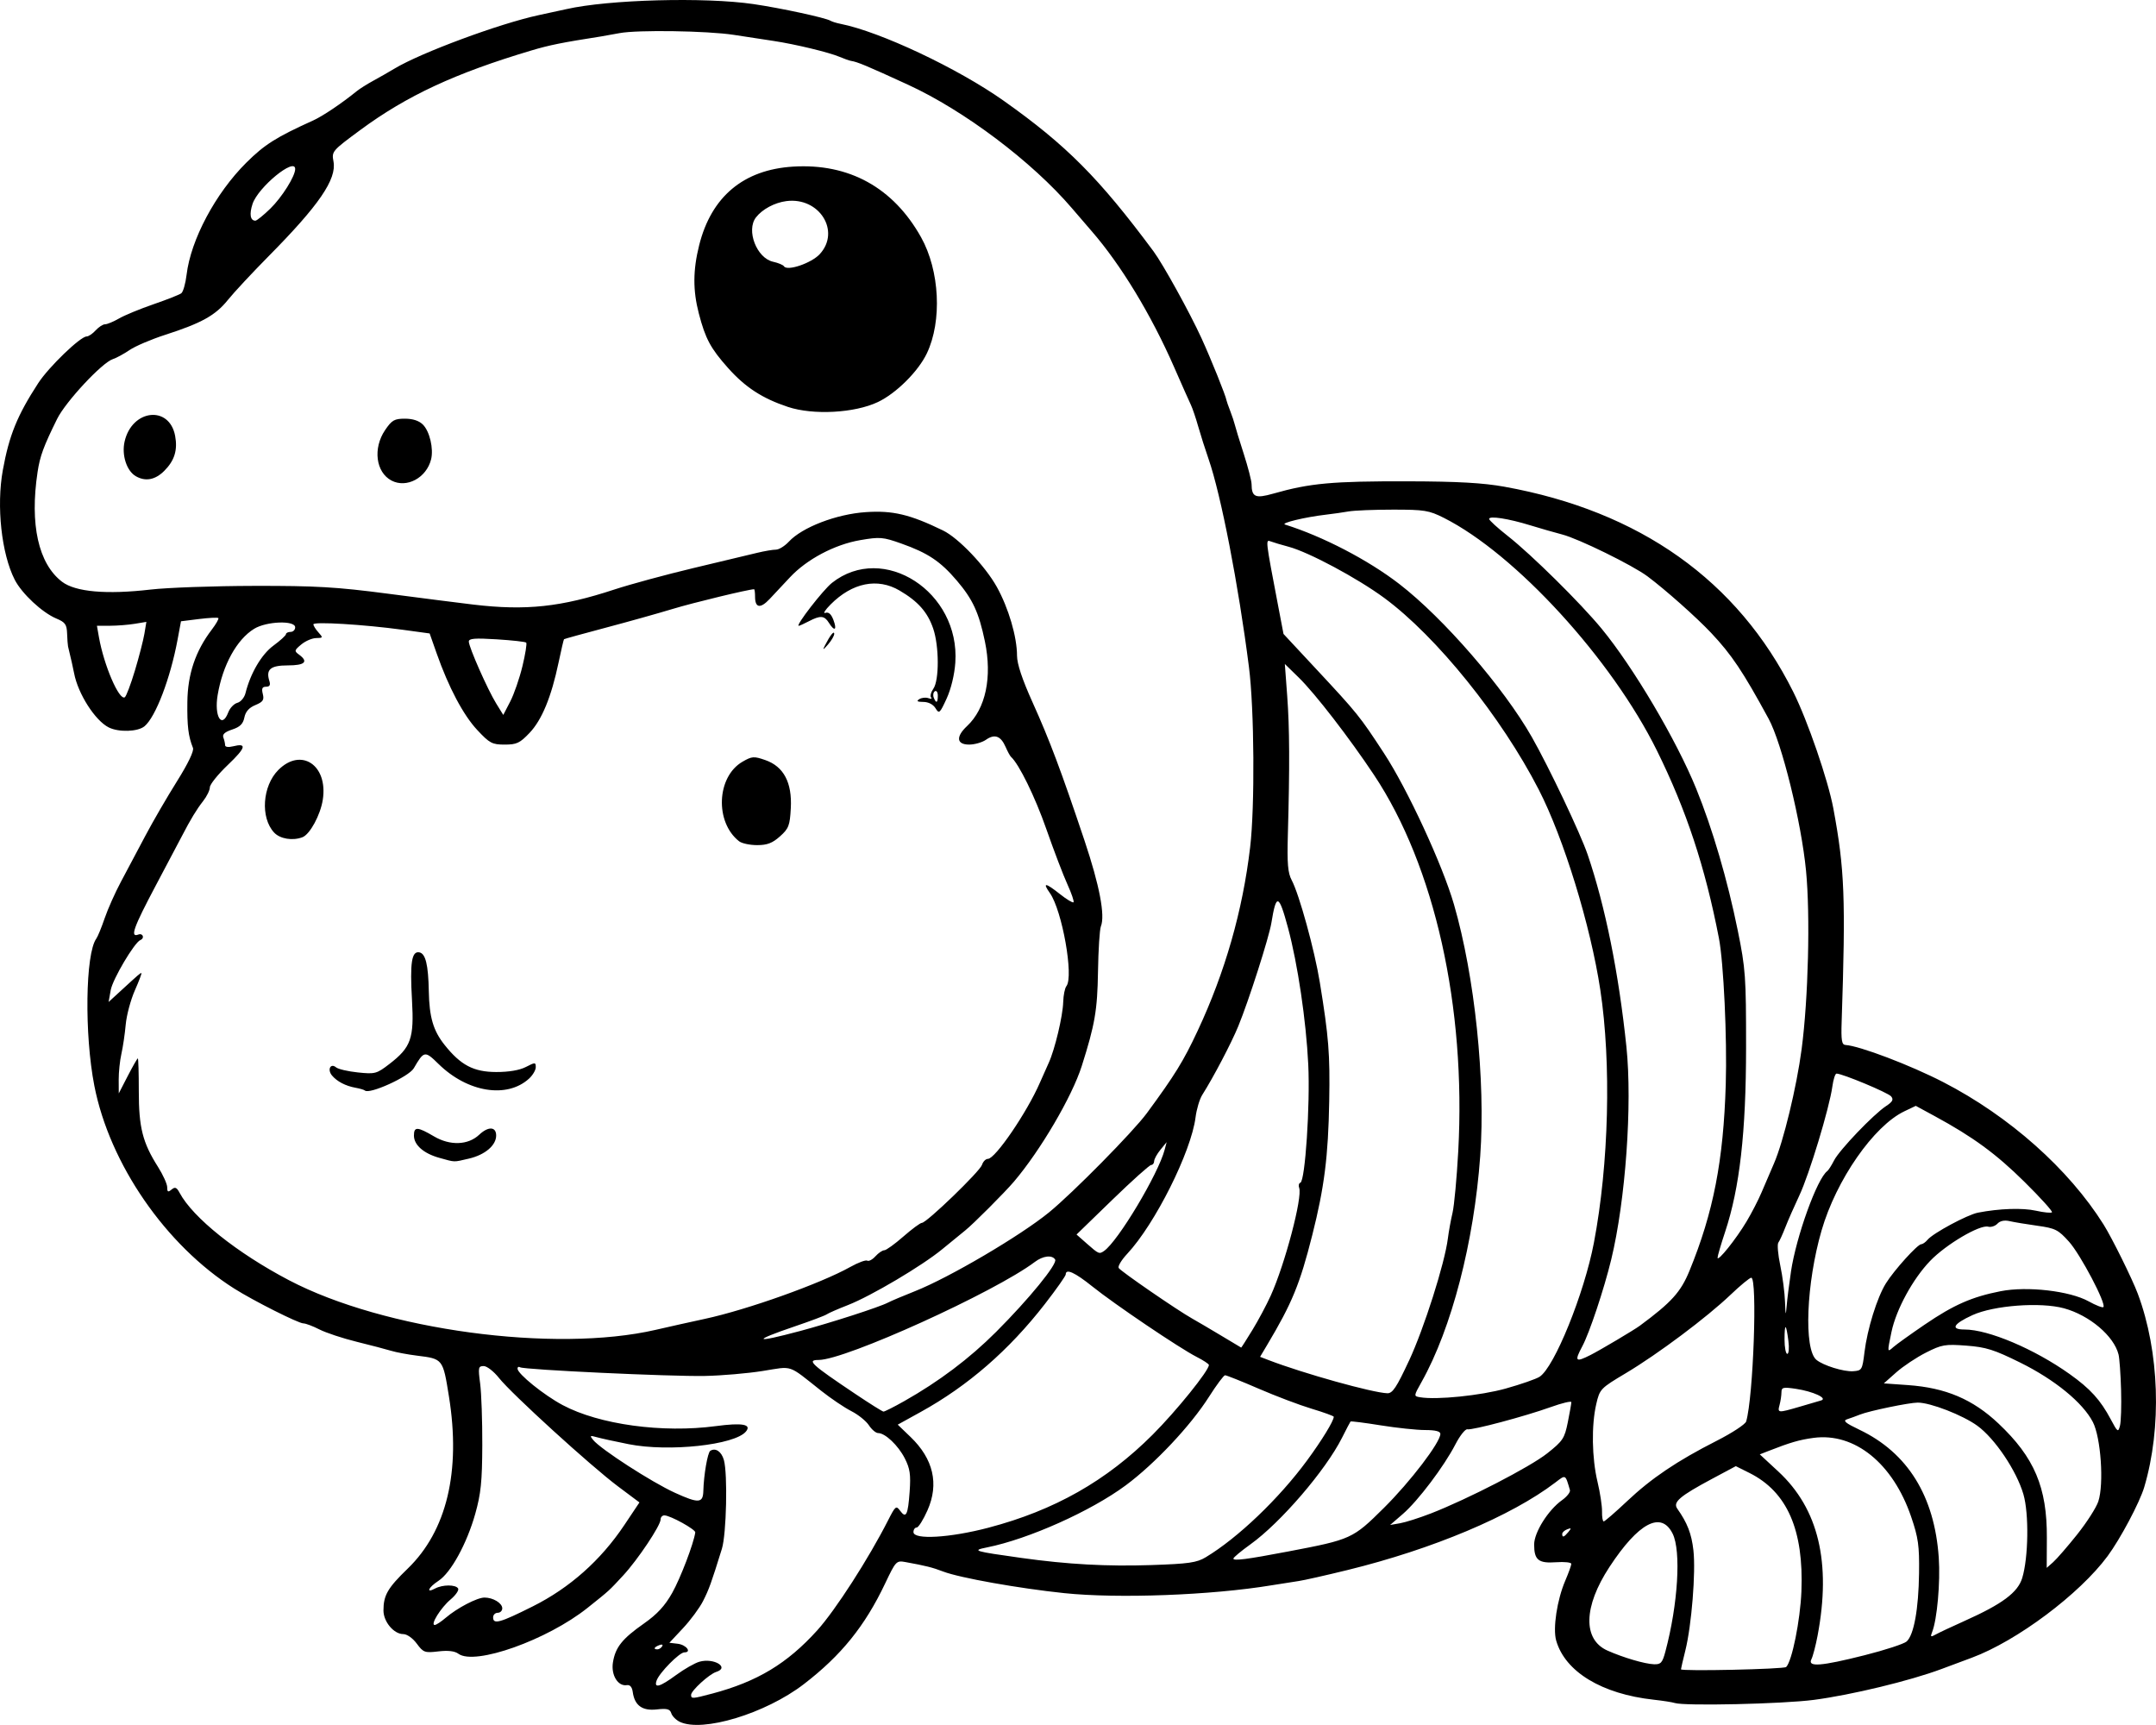 <?xml version="1.0" encoding="UTF-8" standalone="no"?>
<!-- Created with Inkscape (http://www.inkscape.org/) -->

<svg
   width="187.289mm"
   height="149.824mm"
   viewBox="0 0 187.289 149.824"
   version="1.1"
   id="svg1"
   xml:space="preserve"
   xmlns="http://www.w3.org/2000/svg"
   xmlns:svg="http://www.w3.org/2000/svg"><defs
     id="defs1"><clipPath
       clipPathUnits="userSpaceOnUse"
       id="clipPath415"><path
         id="path416"
         style="fill:#ff0000;fill-opacity:1;fill-rule:nonzero;stroke:none;stroke-width:0.265"
         d="m 193.414,-378.487 v 200.332 H 414.19 V -378.487 Z m 125.185,115.62 c 0.029,-0.001 0.058,-0.001 0.086,0 0.222,0.009 0.396,0.099 0.532,0.23 0.096,-0.026 0.189,-0.042 0.278,-0.046 0.944,-0.045 1.456,1.103 0.352,2.26 -0.768,0.805 -1.597,1.548 -2.421,2.295 -1.376,1.232 -2.746,2.472 -4.103,3.726 -0.664,0.607 -0.348,0.315 -0.948,0.875 -0.276,0.258 -0.549,0.422 -0.804,0.514 -0.316,0.278 -0.615,0.575 -0.936,0.848 -0.891,0.739 -1.764,1.501 -2.603,2.299 -0.648,0.638 -1.27,1.301 -1.93,1.928 -0.383,0.356 -0.796,0.675 -1.199,1.007 -0.03,0.443 -0.372,0.942 -1.123,1.287 -0.697,0.32 -1.402,0.626 -2.091,0.963 -0.796,0.395 -1.593,0.788 -2.409,1.139 -2.043,0.881 -2.873,-1.197 -0.835,-2.087 0.008,-0.003 0.016,-0.007 0.024,-0.011 0.164,-0.132 0.362,-0.257 0.608,-0.362 0.158,-0.068 0.314,-0.14 0.47,-0.21 0.472,-0.241 0.936,-0.496 1.405,-0.744 0.634,-0.35 1.261,-0.72 1.85,-1.142 0.618,-0.45 1.19,-0.957 1.753,-1.473 0.66,-0.626 1.28,-1.292 1.931,-1.928 0.87,-0.825 1.771,-1.616 2.694,-2.38 0.99,-0.842 1.963,-1.707 2.894,-2.614 0.015,-0.188 0.058,-0.387 0.171,-0.598 -0.698,-0.318 -0.808,-1.351 0.349,-2.168 0.93,-0.656 0.456,-0.33 1.422,-0.976 1.026,-0.667 2.077,-1.301 3.163,-1.868 0.493,-0.515 1.006,-0.75 1.42,-0.766 z m 6.408,0.61 c 0.546,0.023 0.894,0.542 0.762,1.324 0.153,0.156 0.266,0.389 0.346,0.667 0.061,-0.009 0.123,-0.016 0.184,-0.016 0.795,0 1.58,0.786 1.563,2.36 -0.009,0.792 0.123,1.575 0.263,2.352 0.255,1.178 0.522,2.355 0.792,3.53 0.562,0.299 1.026,1.032 1.065,2.202 0.035,1.063 0.136,2.123 0.21,3.184 0.036,0.154 0.072,0.308 0.109,0.462 0.258,1.152 0.528,2.301 0.771,3.457 0.197,0.917 0.393,1.834 0.581,2.753 0.096,0.537 0.18,1.076 0.262,1.615 0.368,2.429 -1.468,3.251 -2.514,2.015 -0.791,0.066 -1.648,-0.65 -1.781,-2.216 -0.09,-1.063 -0.181,-2.127 -0.27,-3.191 -0.535,0.708 -1.449,0.755 -2.084,0.041 0.022,0.885 0.011,1.772 0.052,2.657 0.143,3.143 -3.033,3.287 -3.175,0.144 -0.037,-0.821 -0.064,-1.641 -0.085,-2.462 -0.066,0.18 -0.05,0.141 -0.146,0.406 -1.078,2.956 -4.064,1.866 -2.986,-1.089 0.79,-2.165 0.392,-1.064 1.193,-3.305 0.666,-1.943 1.362,-3.904 1.737,-5.929 -0.058,-0.708 -0.139,-1.413 -0.261,-2.114 -0.074,-0.429 -0.079,-0.812 -0.032,-1.146 -0.733,-0.047 -1.215,-0.931 -0.519,-2.121 0.476,-0.813 0.939,-1.634 1.398,-2.457 0.367,-0.666 0.748,-1.328 1.096,-2.003 0.414,-0.803 0.994,-1.138 1.472,-1.117 z m 83.173,12.255 h 5.3e-4 5.3e-4 c 0.698,0.004 1.457,0.611 1.771,1.951 0.137,0.583 0.211,1.178 0.269,1.773 0.047,0.521 0.068,1.043 0.082,1.565 0.012,0.62 0.024,1.24 0,1.859 -0.042,0.571 -0.084,1.141 -0.112,1.713 -0.006,0.559 -0.064,1.114 -0.155,1.666 -0.006,0.038 -0.022,0.074 -0.029,0.113 0.102,0.334 0.159,0.733 0.138,1.216 -0.034,0.804 -0.253,1.584 -0.471,2.353 -0.256,0.836 -0.509,1.673 -0.781,2.504 -0.256,0.754 -0.529,1.503 -0.815,2.246 -0.248,0.701 -0.553,1.38 -0.859,2.057 -0.246,0.509 -0.502,1.013 -0.726,1.533 -0.231,0.557 -0.5,1.096 -0.778,1.63 -0.321,0.604 -0.657,1.198 -0.994,1.793 -0.313,0.52 -0.632,1.035 -0.958,1.547 -0.233,0.545 -0.461,1.092 -0.713,1.629 -0.524,1.183 -1.17,2.302 -1.836,3.409 -0.256,0.425 -0.526,0.841 -0.8,1.254 -0.099,0.199 -0.181,0.405 -0.286,0.602 -0.493,0.895 -1.076,1.738 -1.669,2.569 -0.629,0.861 -1.337,1.654 -2.074,2.422 -0.622,0.606 -1.248,1.208 -1.868,1.815 -0.002,0.003 -0.005,0.007 -0.007,0.01 -0.239,0.308 -0.488,0.546 -0.737,0.723 -0.742,0.737 -1.489,1.468 -2.207,2.228 -0.589,0.648 -1.197,1.278 -1.797,1.917 -1.055,1.123 -2.145,1.17 -2.734,0.661 -0.372,0.369 -0.742,0.739 -1.12,1.102 -0.431,0.395 -0.883,0.763 -1.351,1.109 -0.109,0.099 -0.216,0.2 -0.326,0.299 -1.426,1.256 -2.955,2.382 -4.536,3.432 -0.942,0.623 -1.892,1.236 -2.865,1.81 -0.726,0.414 -1.496,0.727 -2.299,0.95 -0.988,0.231 -2.003,0.298 -3.014,0.352 -0.908,0.039 -1.816,0.044 -2.722,0.1 -0.788,0.054 -1.576,0.074 -2.362,0.148 -0.324,0.032 -0.648,0.059 -0.973,0.086 -1.374,0.114 -2.196,-0.431 -2.422,-1.101 -1.25,0.205 -2.498,0.427 -3.754,0.592 -2.835,0.262 -5.685,0.38 -8.529,0.18 -1.846,-0.131 -3.714,-0.229 -5.522,-0.653 -2.038,0.037 -4.076,0.052 -6.114,0.013 -2.052,-0.059 -4.109,-0.1 -6.149,-0.339 -0.569,-0.067 -1.023,-0.227 -1.367,-0.441 -1.147,0.008 -1.89,-1.325 -0.719,-3.033 0.569,-0.83 1.159,-1.645 1.732,-2.473 0.92,-1.364 1.822,-2.74 2.666,-4.153 0.564,-0.939 1.118,-1.905 1.595,-2.885 0.603,-1.237 1.485,-1.807 2.191,-1.81 0.908,-0.004 1.526,0.928 0.893,2.581 -0.505,1.317 -1.23,2.542 -1.953,3.749 -0.873,1.46 -1.806,2.883 -2.756,4.294 -0.069,0.099 -0.139,0.198 -0.208,0.297 0.267,-0.098 0.575,-0.169 0.929,-0.203 2.699,-0.255 5.408,-0.384 8.115,-0.516 3.692,-0.167 7.383,-0.354 11.075,-0.529 0.098,-0.005 0.193,-0.006 0.286,-0.004 1.934,0.035 2.58,1.406 1.859,2.338 0.222,0.144 0.371,0.324 0.486,0.515 0.399,-0.031 0.798,-0.057 1.197,-0.095 2.205,-0.297 4.398,-0.679 6.592,-1.045 1.826,-0.302 3.642,-0.656 5.448,-1.059 1.185,-0.253 2.352,-0.574 3.521,-0.891 0.214,-0.33 0.542,-0.66 1.008,-0.959 2.032,-1.304 4.072,-2.597 6.128,-3.863 1.424,-0.88 2.861,-1.748 4.198,-2.759 0.575,-0.435 1.132,-0.673 1.623,-0.759 0.257,-0.412 0.52,-0.82 0.785,-1.227 0.423,-0.674 0.869,-1.332 1.298,-2.002 0.281,-0.407 0.542,-0.829 0.792,-1.256 0.597,-1.017 1.357,-1.426 1.989,-1.396 0.088,0.004 0.154,0.053 0.235,0.075 1.041,-1.307 2.093,-2.604 3.17,-3.882 1.092,-1.316 2.23,-2.613 3.167,-4.047 0.49,-0.75 1.062,-1.176 1.593,-1.34 0.207,-0.473 0.415,-0.946 0.623,-1.42 0.297,-0.7 0.616,-1.391 0.946,-2.075 0.271,-0.485 0.527,-0.98 0.748,-1.49 0.016,-0.04 0.028,-0.081 0.044,-0.12 0.225,-0.595 0.447,-1.191 0.693,-1.778 0.174,-0.392 0.347,-0.785 0.523,-1.177 0.081,-0.218 0.157,-0.437 0.241,-0.654 0.245,-0.701 0.501,-1.399 0.749,-2.099 0.233,-0.641 0.487,-1.273 0.736,-1.908 0.14,-0.402 0.285,-0.802 0.429,-1.202 0.11,-0.406 0.218,-0.813 0.274,-1.231 0.094,-0.567 0.177,-1.136 0.303,-1.697 0.097,-0.587 0.205,-1.174 0.205,-1.771 0.012,-0.461 10e-4,-0.92 -0.066,-1.378 -0.085,-0.585 -0.035,-1.064 0.093,-1.452 -0.01,-0.195 -0.013,-0.39 -0.03,-0.584 -0.041,-0.438 -0.093,-0.876 -0.189,-1.306 h -5.3e-4 c -0.382,-1.727 0.413,-2.725 1.31,-2.722 z m -92.665,4.052 c 1.48,0.002 2.088,1.784 0.205,3.207 -0.692,0.523 -1.379,1.053 -2.099,1.537 -1.117,0.729 -2.257,1.42 -3.415,2.08 0.032,0.208 0.049,0.529 0.062,0.912 1.312,1.226 1.161,1.353 0.15,1.836 -0.051,0.024 -0.083,0.038 -0.131,0.06 -0.034,0.183 -0.293,0.216 -0.546,0.254 -0.271,0.123 -0.543,0.245 -0.907,0.408 -1.954,0.876 -3.899,1.786 -5.772,2.827 2.609,-0.862 5.203,-1.778 7.743,-2.826 1.719,-0.697 3.428,-1.513 5.259,-1.866 0.29,-0.056 0.555,-0.08 0.796,-0.077 2.331,0.025 2.366,2.549 -0.402,3.231 -1.539,0.38 -2.993,1.063 -4.458,1.657 -2.627,1.084 -5.31,2.029 -8.008,2.921 -1.247,0.383 -2.484,0.798 -3.708,1.246 -1.459,0.535 -2.457,0.075 -2.746,-0.655 -2.401,1.951 -4.631,0.181 -2.507,-1.964 -0.624,0.277 -1.25,0.546 -1.88,0.808 -0.07,0.048 -0.132,0.076 -0.186,0.077 -0.239,0.099 -0.475,0.203 -0.715,0.299 -0.604,-0.153 -1.637,0.139 -1.811,-0.459 -0.643,-2.207 0.65,-2.589 1.838,-3.163 0.403,-0.195 0.807,-0.386 1.21,-0.579 1.959,-0.937 0.904,-0.423 2.947,-1.434 2.65,-1.334 5.303,-2.66 7.941,-4.017 1.098,-0.901 2.211,-1.784 3.35,-2.632 0.952,-0.702 1.914,-1.393 2.918,-2.021 0.583,-0.365 1.123,-0.524 1.583,-0.532 0.283,-0.005 0.534,0.049 0.748,0.145 0.274,-0.206 0.555,-0.403 0.829,-0.61 0.627,-0.474 1.218,-0.672 1.712,-0.671 z m 11.179,22.28 c 0.732,-0.04 1.506,0.614 1.702,2.075 0.1,0.747 0.137,1.498 0.146,2.251 0.584,-0.916 1.157,-1.84 1.786,-2.725 0.626,-0.882 1.322,-1.236 1.894,-1.214 1.093,0.042 1.74,1.453 0.605,3.178 -0.195,0.296 -0.39,0.591 -0.584,0.886 0.147,0.169 0.236,0.402 0.291,0.662 0.63,0.309 0.993,1.196 0.546,2.531 -0.491,1.466 -0.971,2.936 -1.435,4.411 -0.104,0.328 -0.208,0.657 -0.312,0.985 -0.711,2.244 -2.586,2.271 -3.087,0.886 -0.715,0.227 -1.411,-0.113 -1.655,-0.885 -0.745,1.14 -1.492,2.279 -2.236,3.42 -1.719,2.635 -4.38,0.899 -2.662,-1.736 1.174,-1.801 2.341,-3.607 3.529,-5.398 0.126,-0.189 0.36,-0.542 0.543,-0.814 -0.274,-0.399 -0.449,-0.978 -0.434,-1.739 0.028,-1.375 0.086,-2.758 -0.062,-4.128 -0.181,-1.662 0.595,-2.598 1.425,-2.644 z m -58.075,6.879 c 0.502,-7.9e-4 0.964,0.304 1.203,0.867 0.284,-0.323 0.634,-0.506 0.993,-0.506 0.794,0 1.592,0.787 1.601,2.36 0.006,0.975 -0.079,1.947 -0.145,2.919 -0.213,3.139 -3.384,2.924 -3.171,-0.215 0.018,-0.273 0.023,-0.548 0.042,-0.821 -1.178,1.691 -3.333,0.669 -2.572,-1.931 0.072,-0.245 0.148,-0.49 0.213,-0.737 0.348,-1.332 1.131,-1.935 1.836,-1.936 z m 9.724,1.391 c 0.906,0.029 1.679,1.055 1.221,2.764 -0.109,0.408 -0.303,0.783 -0.505,1.151 -1.515,2.757 -4.36,1.164 -2.773,-1.553 0.088,-0.15 0.178,-0.301 0.222,-0.471 0.346,-1.332 1.131,-1.913 1.835,-1.891 z m 49.973,7.283 c 0.985,0.016 1.616,1.072 0.783,2.744 -0.752,1.511 -1.893,2.799 -2.995,4.064 -1.128,1.258 -2.353,2.424 -3.586,3.577 -1.151,1.076 -2.27,1.03 -2.811,0.447 -0.181,0.141 -0.363,0.281 -0.544,0.421 -0.09,0.494 -0.391,1.048 -0.972,1.585 -1.192,1.105 -2.463,2.122 -3.739,3.127 -1.24,0.992 -2.548,1.892 -3.864,2.779 -1.531,1.032 -2.773,0.55 -3.013,-0.379 -0.759,0.393 -1.529,0.762 -2.337,1.038 -2.977,1.019 -3.684,-1.895 -0.77,-3.084 0.465,-0.19 0.919,-0.403 1.367,-0.626 0.084,-0.072 0.133,-0.147 0.23,-0.218 1.628,-1.176 3.259,-2.349 4.957,-3.424 0.735,-0.459 1.478,-0.908 2.221,-1.356 1.472,-1.186 2.952,-2.362 4.405,-3.572 1.604,-1.376 3.248,-2.724 4.679,-4.284 0.665,-0.725 1.358,-1.026 1.932,-1.027 0.336,-5.3e-4 0.63,0.104 0.856,0.286 0.347,-0.229 0.681,-0.396 0.976,-0.454 0.017,-0.029 0.041,-0.053 0.058,-0.082 0.653,-1.099 1.494,-1.575 2.168,-1.564 z m -46.173,3.273 c 0.732,-0.013 1.466,0.671 1.574,2.142 0.05,0.683 0.12,1.361 0.282,2.028 0.742,3.057 -2.388,3.794 -3.094,0.728 -0.175,-0.76 -0.295,-1.527 -0.334,-2.306 -0.085,-1.669 0.743,-2.577 1.573,-2.592 z" /></clipPath><clipPath
       clipPathUnits="userSpaceOnUse"
       id="clipPath466"><path
         id="path467"
         style="fill:#ff0000;fill-opacity:1;fill-rule:nonzero;stroke:none;stroke-width:0.265"
         d="m 189.639,-381.081 v 221.896 h 202.976 v -221.896 z m 32.426,48.156 c 2.224,-0.071 2.295,2.176 0.071,2.246 l -0.949,0.03 c -1.193,0.047 -2.386,0.102 -3.574,0.219 -2.214,0.218 -2.387,-2.023 -0.173,-2.241 1.216,-0.119 2.438,-0.175 3.659,-0.223 0.322,-0.01 0.644,-0.021 0.965,-0.031 z m 118.92,15.325 c 0.215,-0.006 0.457,0.022 0.726,0.093 1.092,0.291 2.208,0.472 3.321,0.665 1.191,-0.039 2.383,-0.044 3.575,-0.056 0.285,-0.003 0.57,-0.005 0.855,-0.008 2.225,-0.02 2.245,2.228 0.02,2.247 l -0.852,0.008 c -0.879,0.009 -1.758,0.015 -2.637,0.033 -0.281,0.085 -0.61,0.127 -1.027,0.054 -0.037,-0.007 -0.074,-0.016 -0.111,-0.022 -0.13,0.005 -0.26,0.007 -0.39,0.013 -0.618,0.026 -1.078,-0.128 -1.374,-0.366 -0.624,-0.119 -1.253,-0.211 -1.868,-0.374 -1.882,-0.499 -1.743,-2.242 -0.239,-2.287 z m 21.866,17.458 c 0.182,0.002 0.363,0.006 0.545,0.012 1.069,0.044 2.117,0.251 3.157,0.487 0.962,0.246 1.908,0.55 2.855,0.848 0.852,0.291 1.706,0.573 2.564,0.844 0.769,0.225 1.546,0.421 2.323,0.616 0.561,0.141 1.112,0.319 1.671,0.463 0.321,0.106 0.649,0.176 0.979,0.244 0.34,0.066 0.671,0.17 1,0.278 0.068,0.027 0.135,0.054 0.203,0.081 2.065,0.828 1.091,3.121 -0.871,2.072 -0.011,-0.006 -0.023,-0.012 -0.035,-0.018 -0.249,-0.082 -0.498,-0.164 -0.756,-0.212 -0.365,-0.076 -0.73,-0.153 -1.085,-0.269 -0.554,-0.144 -1.099,-0.316 -1.654,-0.458 -0.821,-0.206 -1.642,-0.413 -2.454,-0.653 -0.857,-0.271 -1.711,-0.551 -2.562,-0.843 -0.889,-0.28 -1.776,-0.565 -2.678,-0.8 -0.905,-0.206 -1.815,-0.393 -2.745,-0.433 -0.623,-0.025 -1.245,-0.012 -1.867,0.039 -2.217,0.183 -2.44,-2.042 -0.224,-2.236 0.543,-0.048 1.087,-0.066 1.632,-0.061 z m -1.904,27.529 c 0.635,0.009 1.245,0.177 1.848,0.375 1.225,0.5 2.376,1.166 3.522,1.823 0.999,0.592 1.97,1.23 2.948,1.856 0.711,0.452 1.431,0.888 2.131,1.357 0.398,0.279 0.204,0.142 0.582,0.408 1.819,1.28 0.526,3.119 -1.293,1.838 -0.362,-0.255 -0.183,-0.129 -0.539,-0.379 -0.687,-0.46 -1.395,-0.886 -2.092,-1.331 -0.947,-0.606 -1.886,-1.224 -2.853,-1.798 -1.019,-0.584 -2.041,-1.174 -3.12,-1.642 -0.46,-0.158 -0.916,-0.293 -1.408,-0.252 -2.217,0.184 -2.221,-2.113 0,-2.247 0.092,-0.006 0.183,-0.008 0.273,-0.006 z m -0.573,11.317 c 0.453,-0.019 1.015,0.259 1.492,0.943 0.516,0.741 1.156,1.389 1.761,2.057 0.695,0.743 1.317,1.547 1.906,2.376 1.094,1.54 -0.065,2.69 -1.226,1.898 -0.419,0.289 -1.128,0.237 -1.848,-0.453 -0.346,-0.332 -0.697,-0.659 -1.064,-0.969 -0.488,-0.402 -0.976,-0.82 -1.539,-1.114 -1.603,-0.836 -1.347,-2.3 -0.114,-2.314 0.153,-0.002 0.322,0.02 0.504,0.067 -0.108,-0.146 -0.234,-0.28 -0.332,-0.433 -0.749,-1.172 -0.296,-2.027 0.459,-2.058 z m -24.395,34.343 c 0.989,0.002 1.447,1.091 0.252,2.153 -1.08,0.96 -2.376,1.633 -3.645,2.304 -1.967,1.04 -3.018,-0.949 -1.05,-1.987 1.073,-0.566 2.166,-1.129 3.105,-1.906 0.482,-0.399 0.95,-0.565 1.337,-0.564 z m 10.502,15.056 c 0.335,-0.011 0.699,0.184 0.996,0.577 0.694,0.262 1.171,0.841 1.609,1.418 0.402,0.519 0.72,1.093 1.043,1.662 0.247,0.423 0.483,0.854 0.703,1.292 0.194,0.392 0.381,0.787 0.561,1.185 0.154,0.335 0.247,0.694 0.392,1.032 0.154,0.376 0.318,0.747 0.452,1.131 0.137,0.393 0.256,0.793 0.391,1.187 0.135,0.359 0.26,0.724 0.368,1.092 0.091,0.282 0.199,0.559 0.303,0.836 0.071,0.216 0.188,0.404 0.299,0.599 0.126,0.215 0.254,0.429 0.397,0.634 0.183,0.248 0.317,0.526 0.471,0.792 0.195,0.319 0.344,0.655 0.452,1.013 0.123,0.321 0.184,0.66 0.23,0.999 0.022,0.326 0.075,0.646 0.132,0.967 0.073,0.485 0.149,0.97 0.205,1.457 0.054,0.537 0.119,1.072 0.162,1.61 0.039,0.435 0.11,0.865 0.177,1.296 0.081,0.344 0.147,0.691 0.195,1.041 0.043,0.362 0.059,0.726 0.069,1.09 0.04,0.42 0.072,0.84 0.093,1.261 0.024,0.531 0.031,1.062 0.037,1.593 0.005,0.563 -0.029,1.126 -0.079,1.686 -0.051,0.555 -0.152,1.104 -0.267,1.648 -0.13,0.6 -0.358,1.171 -0.579,1.742 -0.208,0.555 -0.389,1.119 -0.565,1.685 -0.138,0.4 -0.255,0.807 -0.349,1.22 -0.498,2.168 -2.695,1.659 -2.19,-0.507 0.079,-0.338 0.183,-0.669 0.285,-1.001 -0.194,-0.191 -0.314,-0.513 -0.382,-0.896 -0.382,0.087 -0.788,-0.002 -1.206,-0.409 -0.171,-0.167 -0.191,-0.439 -0.287,-0.658 -0.004,-0.116 -0.007,-0.233 -0.01,-0.349 -0.035,-1.245 0.785,-0.379 1.451,0.24 0.01,-0.334 0.019,-0.669 0.027,-1.003 -0.068,-0.014 -0.144,-0.027 -0.232,-0.039 -0.132,-0.018 -0.241,1.8e-4 -0.325,0.029 -0.008,0.007 -0.016,0.015 -0.024,0.022 -0.227,0.196 -0.188,0.051 0.024,-0.022 0.077,-0.068 0.15,-0.141 0.225,-0.211 0.116,-0.117 0.232,-0.235 0.346,-0.353 0.001,-0.052 0.003,-0.103 0.004,-0.155 0.018,-1.535 -0.013,-3.071 -0.031,-4.606 -0.035,-1.817 -0.086,-3.633 -0.206,-5.447 -0.088,-1.2 -0.143,-2.418 -0.456,-3.585 -0.216,-0.808 -0.095,-1.444 0.181,-1.814 -0.142,-0.253 -0.284,-0.505 -0.381,-0.779 -0.124,-0.333 -0.254,-0.664 -0.358,-1.004 -0.093,-0.333 -0.215,-0.659 -0.333,-0.983 -0.08,-0.233 -0.156,-0.467 -0.232,-0.701 -0.022,1.47 -1.692,1.723 -2.262,-0.112 -0.495,-1.593 -0.247,-0.785 -0.743,-2.424 -0.517,-1.684 -1.028,-3.37 -1.566,-5.048 -0.382,-1.192 0.134,-1.908 0.78,-1.93 z m 41.837,10.034 c 0.562,0.001 1.122,0.558 1.12,1.671 -1.4e-4,0.068 1.3e-4,0.136 0,0.204 -0.001,0.516 -0.002,1.032 -0.008,1.548 -0.007,0.6 -0.017,1.201 -0.052,1.801 -0.048,0.727 -0.107,1.458 -0.291,2.165 -0.208,0.656 -0.505,1.265 -0.968,1.783 -0.394,0.43 -0.826,0.824 -1.311,1.151 -0.482,0.329 -0.969,0.655 -1.49,0.917 -0.623,0.272 -1.269,0.487 -1.959,0.47 -0.552,-0.02 -1.103,-0.075 -1.648,-0.172 -2.191,-0.389 -1.756,-2.553 0.441,-2.203 0.422,0.067 0.848,0.12 1.276,0.13 0.351,-7.9e-4 0.67,-0.14 0.984,-0.281 0.389,-0.218 0.761,-0.465 1.129,-0.716 0.332,-0.231 0.643,-0.494 0.908,-0.799 0.235,-0.273 0.393,-0.586 0.487,-0.931 0.123,-0.545 0.163,-1.104 0.199,-1.66 0.031,-0.56 0.04,-1.12 0.046,-1.681 0.005,-0.509 0.007,-1.018 0.008,-1.527 v -0.203 c 0.002,-1.113 0.565,-1.668 1.127,-1.667 z" /></clipPath><clipPath
       clipPathUnits="userSpaceOnUse"
       id="clipPath477"><path
         id="path478"
         style="fill:#ff0000;fill-opacity:1;fill-rule:nonzero;stroke:none;stroke-width:0.265"
         d="m 166.261,-357.83 v 149.824 h 187.289 v -149.824 z m 35.148,74.609 c 1.38,0.015 2.225,1.481 1.063,3.854 -1.038,2.119 -2.834,3.736 -4.622,5.219 l -1.115,0.833 c -3.565,2.663 -6.259,-0.959 -2.683,-3.607 l 0.944,-0.699 c 1.226,-0.995 2.446,-2.073 3.303,-3.416 0.972,-1.524 2.166,-2.194 3.11,-2.184 z m 4.08,0.111 c 0.372,-0.045 1.1,1.562 1.99,2.394 0.325,0.081 0.664,0.24 0.999,0.483 0.385,-0.021 0.784,-0.283 1.189,-0.965 0.009,-0.015 0.051,-0.119 0.103,-0.067 0.081,0.083 0.126,0.195 0.201,0.284 0.153,0.181 0.319,0.352 0.482,0.525 0.841,0.892 0.803,0.838 1.717,1.738 1.262,1.262 0.645,0.642 1.852,1.859 3.074,3.098 0.063,6.167 -3.011,3.305 -0.875,0.803 -2.537,0.66 -3.932,-1.219 -0.471,-0.635 -0.959,-1.264 -1.303,-1.981 -0.658,-1.371 -0.647,-2.473 -0.258,-3.175 -0.139,-0.369 -0.255,-0.75 -0.309,-1.161 -0.032,-0.246 0.006,-0.496 0.009,-0.745 h -5.2e-4 c 0.01,-0.904 0.106,-1.256 0.272,-1.276 z" /></clipPath></defs><g
     id="layer1"
     transform="translate(-166.261,357.83)"><path
       style="fill:#000000"
       d="m 225.31,-208.276 c -0.324,-0.156 -0.655,-0.491 -0.735,-0.743 -0.117,-0.368 -0.366,-0.433 -1.263,-0.332 -1.256,0.142 -1.925,-0.345 -2.085,-1.516 -0.059,-0.429 -0.238,-0.638 -0.511,-0.594 -0.774,0.125 -1.388,-0.877 -1.21,-1.974 0.213,-1.316 0.801,-2.052 2.697,-3.381 1.146,-0.803 1.818,-1.532 2.452,-2.658 0.718,-1.275 1.867,-4.287 2.004,-5.251 0.036,-0.257 -2.157,-1.469 -2.679,-1.481 -0.182,-0.004 -0.331,0.153 -0.331,0.348 0,0.53 -1.985,3.502 -3.255,4.873 -1.262,1.362 -1.149,1.26 -3.095,2.813 -3.494,2.789 -9.79,5.028 -11.213,3.987 -0.327,-0.239 -0.9,-0.307 -1.748,-0.206 -1.182,0.14 -1.3,0.097 -1.873,-0.677 -0.353,-0.477 -0.85,-0.827 -1.177,-0.827 -0.817,0 -1.716,-1.075 -1.716,-2.05 0,-1.324 0.365,-1.955 2.108,-3.639 3.389,-3.276 4.627,-8.448 3.58,-14.954 -0.526,-3.272 -0.52,-3.263 -2.777,-3.543 -0.8,-0.099 -1.812,-0.289 -2.249,-0.422 -0.437,-0.133 -1.782,-0.485 -2.991,-0.783 -1.208,-0.298 -2.662,-0.779 -3.231,-1.069 -0.568,-0.29 -1.197,-0.527 -1.396,-0.527 -0.431,0 -4.321,-1.958 -6.008,-3.024 -5.95,-3.761 -10.823,-10.824 -12.151,-17.613 -0.874,-4.468 -0.781,-11.475 0.169,-12.78 0.127,-0.174 0.454,-0.972 0.727,-1.772 0.273,-0.8 0.91,-2.229 1.416,-3.175 0.506,-0.946 1.455,-2.732 2.108,-3.969 0.653,-1.237 1.891,-3.371 2.751,-4.741 0.974,-1.553 1.5,-2.65 1.396,-2.91 -0.407,-1.019 -0.513,-1.886 -0.487,-3.99 0.029,-2.429 0.705,-4.428 2.123,-6.288 0.374,-0.49 0.629,-0.941 0.568,-1.002 -0.061,-0.061 -0.817,-0.023 -1.678,0.084 l -1.567,0.196 -0.295,1.587 c -0.626,3.369 -1.908,6.73 -2.873,7.531 -0.581,0.483 -2.236,0.537 -3.106,0.102 -1.184,-0.592 -2.673,-2.921 -3.011,-4.709 -0.086,-0.453 -0.27,-1.269 -0.527,-2.33 -0.026,-0.109 -0.063,-0.614 -0.081,-1.121 -0.028,-0.785 -0.166,-0.978 -0.93,-1.297 -1.231,-0.514 -3.005,-2.168 -3.621,-3.376 -1.15,-2.254 -1.599,-6.39 -1.033,-9.51 0.55,-3.031 1.25,-4.753 3.075,-7.561 0.911,-1.402 3.665,-4.056 4.208,-4.056 0.167,0 0.519,-0.238 0.782,-0.529 0.263,-0.291 0.632,-0.529 0.82,-0.529 0.187,0 0.735,-0.228 1.216,-0.506 0.481,-0.278 1.828,-0.834 2.992,-1.234 1.164,-0.401 2.249,-0.829 2.411,-0.952 0.162,-0.123 0.369,-0.847 0.46,-1.61 0.363,-3.04 2.51,-7.069 5.182,-9.728 1.591,-1.583 2.601,-2.22 5.827,-3.679 0.816,-0.369 2.487,-1.494 3.772,-2.539 0.25,-0.204 0.905,-0.616 1.455,-0.916 0.55,-0.3 1.371,-0.769 1.825,-1.043 2.289,-1.38 9.115,-3.91 12.537,-4.646 1.091,-0.235 2.163,-0.468 2.381,-0.517 3.672,-0.837 12.039,-1.063 16.272,-0.44 2.413,0.355 6.272,1.191 6.689,1.448 0.125,0.077 0.517,0.198 0.87,0.268 3.445,0.683 10.197,3.867 14.181,6.688 5.436,3.849 8.265,6.692 12.995,13.056 0.827,1.112 3.17,5.354 4.18,7.565 0.838,1.835 2.12,5.023 2.172,5.399 0.01,0.073 0.156,0.489 0.325,0.926 0.169,0.437 0.347,0.972 0.397,1.191 0.049,0.218 0.396,1.348 0.77,2.51 0.374,1.162 0.682,2.353 0.684,2.646 0.009,1.122 0.332,1.264 1.875,0.825 3.205,-0.913 5.13,-1.088 11.747,-1.071 4.284,0.011 6.484,0.134 8.334,0.468 11.771,2.121 20.267,8.152 25.095,17.813 1.255,2.511 3.031,7.675 3.49,10.147 0.979,5.275 1.077,7.793 0.718,18.521 -0.054,1.608 0.009,1.989 0.33,2.009 1.223,0.075 5.645,1.755 8.517,3.238 5.722,2.953 10.877,7.533 13.904,12.354 0.738,1.176 2.494,4.726 2.977,6.02 1.88,5.033 2.098,11.607 0.558,16.793 -0.395,1.332 -2.075,4.494 -3.182,5.991 -2.444,3.305 -7.879,7.372 -11.795,8.826 -0.437,0.162 -1.627,0.606 -2.646,0.986 -2.732,1.02 -7.805,2.246 -11.072,2.676 -2.704,0.356 -11.257,0.548 -12.092,0.271 -0.211,-0.07 -1.033,-0.198 -1.826,-0.285 -4.506,-0.493 -7.693,-2.426 -8.471,-5.138 -0.302,-1.051 0.075,-3.534 0.788,-5.199 0.289,-0.674 0.526,-1.332 0.526,-1.462 0,-0.129 -0.592,-0.193 -1.316,-0.141 -1.535,0.111 -1.912,-0.193 -1.912,-1.537 0,-1.059 1.219,-2.998 2.423,-3.856 0.43,-0.306 0.738,-0.701 0.686,-0.877 -0.409,-1.385 -0.351,-1.355 -1.273,-0.652 -3.814,2.907 -10.649,5.785 -18.05,7.599 -1.889,0.463 -3.794,0.892 -4.233,0.954 -0.439,0.062 -1.513,0.231 -2.386,0.375 -5.194,0.859 -13.319,1.165 -17.992,0.677 -3.943,-0.412 -9.079,-1.327 -10.503,-1.872 -0.941,-0.36 -1.504,-0.502 -3.279,-0.825 -0.796,-0.145 -0.842,-0.097 -1.766,1.847 -1.763,3.713 -3.824,6.265 -7.074,8.76 -3.326,2.554 -8.809,4.215 -10.776,3.266 z m 2.82,-2.45 c 3.916,-1.042 6.511,-2.605 9.123,-5.494 1.579,-1.747 4.472,-6.24 6.168,-9.582 0.618,-1.218 0.69,-1.275 1.028,-0.813 0.522,0.714 0.686,0.389 0.832,-1.653 0.106,-1.485 0.03,-2.004 -0.424,-2.895 -0.575,-1.127 -1.702,-2.194 -2.318,-2.194 -0.195,0 -0.555,-0.305 -0.798,-0.677 -0.244,-0.372 -0.931,-0.925 -1.527,-1.228 -0.596,-0.303 -1.778,-1.1 -2.625,-1.771 -2.936,-2.323 -2.402,-2.142 -5.073,-1.716 -1.31,0.209 -3.572,0.404 -5.027,0.432 -2.98,0.059 -15.697,-0.538 -16.046,-0.753 -0.124,-0.077 -0.226,-0.024 -0.226,0.118 0,0.447 2.294,2.299 3.921,3.166 3.174,1.692 8.674,2.446 13.314,1.825 2.291,-0.306 3.127,-0.155 2.607,0.472 -0.971,1.17 -6.704,1.789 -10.185,1.099 -1.164,-0.231 -2.414,-0.504 -2.778,-0.608 -0.586,-0.167 -0.621,-0.139 -0.311,0.239 0.668,0.815 5.088,3.67 7.103,4.588 2.065,0.941 2.443,0.916 2.471,-0.161 0.037,-1.392 0.373,-3.334 0.603,-3.481 0.455,-0.291 0.975,0.061 1.182,0.798 0.339,1.208 0.222,6.435 -0.173,7.71 -0.922,2.975 -1.123,3.532 -1.641,4.549 -0.304,0.596 -1.085,1.653 -1.737,2.349 l -1.184,1.266 0.725,0.086 c 0.737,0.087 1.247,0.747 0.577,0.747 -0.428,0 -2.176,1.774 -2.411,2.447 -0.247,0.708 0.283,0.558 1.695,-0.479 0.706,-0.518 1.616,-1.037 2.022,-1.154 1.255,-0.36 2.67,0.501 1.456,0.886 -0.608,0.193 -2.177,1.627 -2.177,1.989 0,0.357 0.105,0.351 1.834,-0.109 z m 93.295,-2.311 c 0.507,-0.508 1.22,-4.048 1.322,-6.56 0.215,-5.34 -1.239,-8.658 -4.512,-10.293 l -1.186,-0.592 -2.051,1.096 c -2.828,1.512 -3.434,2.031 -3.033,2.598 0.873,1.234 1.237,2.174 1.401,3.619 0.214,1.878 -0.158,6.509 -0.698,8.686 -0.21,0.849 -0.383,1.589 -0.383,1.646 0,0.187 8.948,-0.009 9.139,-0.2 z m -10.495,-1.335 c 1.098,-4.114 1.382,-8.744 0.628,-10.253 -0.994,-1.989 -2.966,-0.944 -5.492,2.91 -2.256,3.442 -2.321,6.296 -0.165,7.253 1.379,0.612 3.231,1.157 4.036,1.187 0.599,0.023 0.734,-0.126 0.993,-1.098 z m 17.313,0.311 c 1.774,-0.448 3.415,-0.985 3.647,-1.194 0.628,-0.566 1.034,-2.806 1.076,-5.93 0.032,-2.391 -0.063,-3.073 -0.684,-4.895 -1.582,-4.646 -4.912,-7.338 -8.482,-6.858 -1.223,0.164 -2.018,0.396 -3.924,1.142 l -0.743,0.291 1.61,1.491 c 3.489,3.23 4.608,7.913 3.409,14.253 -0.165,0.873 -0.407,1.796 -0.536,2.051 -0.355,0.697 0.828,0.608 4.627,-0.351 z m -104.462,-0.771 c 0.093,-0.15 -0.013,-0.194 -0.249,-0.104 -0.458,0.176 -0.542,0.366 -0.162,0.366 0.137,0 0.322,-0.118 0.411,-0.262 z m 113.142,-2.208 c 3.277,-1.468 4.62,-2.467 5.005,-3.725 0.54,-1.764 0.596,-5.583 0.106,-7.269 -0.596,-2.049 -2.476,-4.846 -4.003,-5.956 -1.273,-0.925 -4.073,-2.013 -5.178,-2.012 -0.746,2.8e-4 -4.212,0.718 -5.013,1.038 -0.332,0.133 -0.833,0.315 -1.114,0.405 -0.402,0.129 -0.178,0.322 1.058,0.912 4.195,2.002 6.529,5.766 6.895,11.115 0.146,2.139 -0.143,5.375 -0.578,6.466 -0.167,0.419 -0.123,0.449 0.306,0.209 0.276,-0.154 1.408,-0.687 2.517,-1.183 z m -131.94,-0.273 c 0.986,-0.847 2.726,-1.755 3.364,-1.755 0.748,0 1.545,0.483 1.545,0.935 0,0.213 -0.179,0.388 -0.397,0.388 -0.218,0 -0.397,0.179 -0.397,0.397 0,0.639 0.586,0.477 3.444,-0.954 3.205,-1.604 5.904,-4.001 7.948,-7.056 l 1.319,-1.973 -1.865,-1.395 c -2.351,-1.759 -9.248,-8.042 -10.336,-9.416 -0.451,-0.569 -1.048,-1.034 -1.329,-1.034 -0.467,0 -0.493,0.127 -0.308,1.521 0.11,0.837 0.194,3.248 0.186,5.358 -0.012,3.147 -0.122,4.217 -0.611,5.953 -0.732,2.597 -2.113,5.114 -3.194,5.821 -0.885,0.579 -1.122,1.112 -0.299,0.671 0.654,-0.35 1.789,-0.354 2.003,-0.007 0.091,0.147 -0.204,0.578 -0.655,0.958 -0.85,0.715 -1.783,2.215 -1.379,2.215 0.127,0 0.558,-0.282 0.959,-0.627 z m 66.028,-5.262 c 2.774,-1.666 6.351,-5.084 8.79,-8.399 1.287,-1.75 2.323,-3.442 2.323,-3.798 0,-0.066 -0.863,-0.379 -1.918,-0.697 -1.055,-0.317 -3.132,-1.103 -4.615,-1.746 -1.483,-0.643 -2.793,-1.165 -2.91,-1.162 -0.117,0.004 -0.747,0.848 -1.4,1.876 -1.588,2.5 -4.699,5.808 -7.225,7.683 -3.016,2.238 -8.453,4.672 -12.046,5.391 -1.372,0.275 -1.173,0.336 2.995,0.919 3.992,0.558 7.412,0.746 11.245,0.618 3.286,-0.11 3.969,-0.208 4.763,-0.685 z m 75.686,-1.968 c 0.837,-1.047 1.666,-2.34 1.842,-2.874 0.501,-1.518 0.223,-5.555 -0.475,-6.9 -0.875,-1.686 -3.305,-3.674 -6.305,-5.158 -2.276,-1.126 -2.974,-1.346 -4.685,-1.475 -1.849,-0.14 -2.132,-0.091 -3.511,0.607 -0.825,0.418 -1.986,1.19 -2.578,1.716 l -1.078,0.956 2.104,0.149 c 3.27,0.232 5.623,1.231 7.855,3.337 3.122,2.945 4.225,5.55 4.203,9.925 l -0.013,2.612 0.56,-0.495 c 0.308,-0.272 1.245,-1.352 2.082,-2.399 z m -68.542,1.474 c 5.496,-1.046 5.617,-1.101 8.33,-3.792 2.295,-2.276 4.899,-5.691 4.899,-6.424 0,-0.224 -0.436,-0.334 -1.326,-0.334 -0.729,0 -2.47,-0.184 -3.868,-0.409 -1.398,-0.225 -2.573,-0.374 -2.611,-0.331 -0.038,0.043 -0.368,0.675 -0.735,1.405 -1.418,2.824 -5.332,7.379 -7.96,9.264 -0.806,0.578 -1.472,1.133 -1.479,1.233 -0.016,0.224 1.149,0.074 4.75,-0.612 z m -26.019,-2.07 c 5.725,-1.506 10.24,-4.064 14.253,-8.076 2.061,-2.061 4.887,-5.562 4.887,-6.055 0,-0.088 -0.48,-0.404 -1.066,-0.703 -1.488,-0.759 -7.127,-4.567 -9.057,-6.116 -1.522,-1.222 -2.312,-1.58 -2.312,-1.05 0,0.131 -0.818,1.292 -1.818,2.58 -3.11,4.005 -6.675,7.103 -10.787,9.373 l -1.99,1.099 1.109,1.066 c 1.989,1.911 2.491,4.078 1.478,6.37 -0.365,0.824 -0.788,1.499 -0.942,1.499 -0.154,0 -0.279,0.179 -0.279,0.397 0,0.686 3.165,0.5 6.525,-0.383 z m 50.366,0.377 c 0.28,-0.337 0.263,-0.376 -0.1,-0.236 -0.239,0.092 -0.434,0.273 -0.434,0.403 0,0.34 0.153,0.292 0.534,-0.167 z m -11.968,-1.602 c 3.25,-1.265 8.637,-4.045 10.135,-5.232 1.356,-1.074 1.504,-1.298 1.786,-2.7 0.169,-0.841 0.307,-1.625 0.307,-1.744 0,-0.118 -0.804,0.074 -1.786,0.426 -2.249,0.807 -6.816,2.024 -7.248,1.931 -0.179,-0.038 -0.646,0.55 -1.037,1.308 -0.985,1.91 -3.251,4.911 -4.57,6.05 l -1.102,0.952 0.869,-0.151 c 0.478,-0.083 1.669,-0.462 2.646,-0.842 z m 17.058,-1.065 c 2.128,-2.008 4.346,-3.503 7.798,-5.257 1.335,-0.679 2.487,-1.434 2.559,-1.679 0.623,-2.119 0.989,-12.484 0.441,-12.484 -0.135,0 -0.939,0.661 -1.786,1.47 -2.064,1.97 -6.315,5.154 -9.099,6.815 -2.219,1.323 -2.275,1.382 -2.58,2.693 -0.428,1.841 -0.382,4.69 0.11,6.749 0.226,0.946 0.402,2.107 0.392,2.58 -0.01,0.473 0.056,0.86 0.147,0.86 0.091,0 0.999,-0.786 2.018,-1.747 z m 42.925,-9.664 c -0.039,-1.364 -0.138,-2.75 -0.219,-3.081 -0.396,-1.61 -2.524,-3.414 -4.743,-4.02 -2.038,-0.557 -6.098,-0.253 -7.95,0.595 -1.669,0.764 -1.936,1.248 -0.687,1.248 2.073,0 6.067,1.692 9.122,3.864 1.809,1.286 2.686,2.253 3.591,3.958 0.579,1.092 0.633,1.129 0.789,0.543 0.092,-0.345 0.136,-1.744 0.097,-3.108 z m -105.713,0.967 c 3.03,-1.713 5.675,-3.705 7.987,-6.017 2.851,-2.85 5.356,-5.919 5.129,-6.284 -0.259,-0.419 -1.055,-0.328 -1.756,0.201 -3.487,2.63 -16.472,8.52 -18.784,8.52 -1.07,0 -0.675,0.366 3.202,2.964 1.238,0.83 2.329,1.515 2.424,1.521 0.095,0.007 0.904,-0.401 1.798,-0.906 z m 77.778,0.487 c 0.813,-0.237 1.657,-0.484 1.875,-0.55 0.61,-0.183 -0.693,-0.785 -2.183,-1.008 -1.116,-0.167 -1.257,-0.133 -1.26,0.305 -0.002,0.271 -0.075,0.761 -0.163,1.088 -0.19,0.711 -0.155,0.714 1.731,0.165 z m -25.509,-1.587 c 1.31,-0.366 2.629,-0.825 2.931,-1.02 1.285,-0.829 3.878,-7.229 4.719,-11.647 1.299,-6.82 1.521,-15.589 0.555,-21.96 -0.846,-5.586 -3.179,-13.174 -5.349,-17.394 -3.244,-6.312 -8.879,-13.301 -13.419,-16.646 -2.332,-1.718 -6.556,-3.979 -8.306,-4.446 -0.628,-0.168 -1.326,-0.376 -1.551,-0.462 -0.468,-0.18 -0.473,-0.227 0.646,5.633 l 0.459,2.403 2.814,3.021 c 3.637,3.904 3.8,4.107 5.921,7.348 2.036,3.112 5.071,9.673 6.072,13.124 1.809,6.241 2.753,15.291 2.281,21.855 -0.537,7.465 -2.486,14.972 -5.091,19.615 -0.696,1.24 -0.696,1.242 -0.128,1.337 1.444,0.242 5.251,-0.147 7.448,-0.76 z m -8.411,-2.417 c 1.308,-2.81 3.103,-8.458 3.374,-10.617 0.077,-0.611 0.259,-1.611 0.404,-2.224 0.146,-0.612 0.369,-3.019 0.497,-5.347 0.687,-12.537 -2.046,-24.759 -7.309,-32.676 -2.14,-3.219 -5.124,-7.082 -6.539,-8.464 l -1.216,-1.187 0.206,2.775 c 0.207,2.782 0.223,6.108 0.057,12.035 -0.071,2.529 -0.003,3.337 0.334,3.97 0.652,1.226 1.985,6.066 2.44,8.862 0.776,4.764 0.892,6.231 0.819,10.319 -0.086,4.826 -0.424,7.493 -1.472,11.642 -1.082,4.283 -1.751,5.908 -3.945,9.588 l -0.59,0.989 0.752,0.289 c 3.012,1.156 9.03,2.835 10.304,2.875 0.454,0.014 0.8,-0.507 1.881,-2.83 z m 39.562,-0.725 c 0.25,-2.035 1.097,-4.759 1.862,-5.99 0.712,-1.144 2.753,-3.403 3.075,-3.403 0.125,0 0.372,-0.175 0.549,-0.388 0.474,-0.571 3.453,-2.172 4.373,-2.351 1.866,-0.362 3.877,-0.429 5.04,-0.169 0.686,0.154 1.312,0.216 1.39,0.138 0.078,-0.078 -0.995,-1.266 -2.385,-2.64 -2.466,-2.438 -4.472,-3.907 -7.803,-5.715 l -1.642,-0.891 -0.986,0.47 c -2.668,1.272 -5.924,5.956 -7.199,10.355 -1.329,4.584 -1.557,10.315 -0.448,11.236 0.591,0.491 2.372,1.044 3.186,0.989 0.764,-0.052 0.801,-0.114 0.989,-1.641 z m -23.796,0.231 c 0.849,-0.431 3.79,-2.176 4.286,-2.544 2.752,-2.036 3.553,-2.922 4.31,-4.769 2.077,-5.068 2.951,-9.557 3.152,-16.202 0.122,-4.016 -0.185,-10.576 -0.594,-12.687 -1.198,-6.188 -2.827,-11.118 -5.382,-16.289 -3.93,-7.955 -12.293,-17.088 -18.515,-20.222 -1.289,-0.649 -1.687,-0.714 -4.395,-0.714 -1.638,0 -3.381,0.07 -3.874,0.156 -0.493,0.086 -1.373,0.212 -1.955,0.279 -1.833,0.213 -3.985,0.732 -3.572,0.861 3.273,1.023 7.224,3.077 9.922,5.158 3.857,2.976 9.072,8.997 11.521,13.303 1.488,2.615 4.225,8.379 4.848,10.209 1.531,4.495 2.7,10.286 3.366,16.683 0.522,5.016 -0.072,13.343 -1.32,18.49 -0.623,2.571 -1.889,6.367 -2.509,7.527 -0.704,1.316 -0.601,1.426 0.71,0.761 z m 17.189,-1.224 c -0.197,-1.543 -0.335,-1.588 -0.335,-0.11 0,0.679 0.108,1.235 0.239,1.235 0.132,0 0.175,-0.506 0.096,-1.124 z m 11.836,-1.412 c 2.523,-1.72 4.101,-2.414 6.607,-2.906 2.301,-0.451 6.004,-0.025 7.637,0.881 0.631,0.35 1.208,0.575 1.283,0.5 0.272,-0.272 -1.987,-4.569 -2.988,-5.682 -0.937,-1.041 -1.185,-1.166 -2.749,-1.384 -0.946,-0.132 -2.032,-0.312 -2.414,-0.401 -0.443,-0.103 -0.823,-0.024 -1.051,0.219 -0.196,0.21 -0.559,0.328 -0.808,0.263 -0.729,-0.191 -3.665,1.542 -5.041,2.975 -1.509,1.571 -2.949,4.217 -3.357,6.166 -0.377,1.8 -0.377,1.797 0.169,1.312 0.255,-0.226 1.475,-1.1 2.712,-1.944 z m -58.41,0.486 c 0.513,-0.837 1.236,-2.191 1.607,-3.01 1.233,-2.721 2.774,-8.562 2.468,-9.358 -0.077,-0.2 -0.029,-0.401 0.106,-0.447 0.414,-0.14 0.855,-6.766 0.684,-10.27 -0.185,-3.806 -0.919,-8.754 -1.76,-11.872 -0.796,-2.949 -1.022,-3.017 -1.442,-0.432 -0.207,1.275 -1.974,6.788 -2.883,8.996 -0.607,1.474 -2.147,4.408 -3.124,5.953 -0.23,0.364 -0.492,1.241 -0.582,1.95 -0.38,2.996 -3.521,9.268 -5.935,11.851 -0.498,0.533 -0.832,1.086 -0.743,1.231 0.176,0.285 5.089,3.666 6.381,4.391 0.437,0.245 1.568,0.91 2.514,1.478 0.946,0.568 1.733,1.038 1.748,1.046 0.016,0.008 0.448,-0.67 0.96,-1.507 z m -51.811,-0.038 c 1.176,-0.272 3.091,-0.699 4.255,-0.949 3.705,-0.798 10.045,-3.06 12.642,-4.512 0.68,-0.38 1.343,-0.626 1.472,-0.546 0.129,0.08 0.448,-0.09 0.708,-0.378 0.26,-0.288 0.606,-0.523 0.768,-0.523 0.162,0 0.907,-0.536 1.655,-1.191 0.749,-0.655 1.475,-1.191 1.615,-1.191 0.408,0 5.04,-4.47 5.221,-5.039 0.09,-0.285 0.32,-0.518 0.511,-0.518 0.639,0 3.396,-4.038 4.516,-6.615 0.221,-0.509 0.566,-1.283 0.766,-1.72 0.535,-1.166 1.227,-4.075 1.26,-5.292 0.016,-0.582 0.141,-1.202 0.279,-1.378 0.65,-0.828 -0.369,-6.569 -1.435,-8.081 -0.67,-0.95 -0.399,-0.92 0.886,0.098 0.573,0.454 1.098,0.77 1.166,0.702 0.068,-0.068 -0.17,-0.767 -0.528,-1.553 -0.359,-0.786 -1.186,-2.954 -1.838,-4.818 -0.978,-2.796 -2.369,-5.635 -3.071,-6.269 -0.081,-0.073 -0.292,-0.463 -0.469,-0.867 -0.416,-0.946 -0.946,-1.137 -1.697,-0.611 -0.33,0.231 -0.991,0.42 -1.467,0.42 -1.094,0 -1.17,-0.683 -0.18,-1.608 1.621,-1.513 2.198,-4.251 1.551,-7.356 -0.522,-2.503 -1.053,-3.653 -2.437,-5.278 -1.426,-1.675 -2.513,-2.401 -4.828,-3.222 -1.591,-0.565 -1.858,-0.587 -3.562,-0.295 -2.222,0.38 -4.647,1.664 -6.114,3.238 -0.572,0.614 -1.366,1.461 -1.764,1.883 -0.802,0.85 -1.26,0.774 -1.26,-0.209 0,-0.355 -0.038,-0.646 -0.085,-0.646 -0.453,0 -5.297,1.172 -7.059,1.707 -1.237,0.376 -3.856,1.11 -5.821,1.631 -1.965,0.521 -3.598,0.972 -3.631,1.002 -0.033,0.03 -0.245,0.942 -0.473,2.025 -0.63,2.998 -1.451,4.989 -2.521,6.113 -0.843,0.886 -1.12,1.016 -2.162,1.016 -1.085,0 -1.304,-0.116 -2.373,-1.259 -1.22,-1.304 -2.494,-3.708 -3.539,-6.677 l -0.605,-1.718 -2.337,-0.319 c -3.35,-0.458 -7.761,-0.726 -7.761,-0.472 0,0.119 0.197,0.434 0.438,0.7 0.413,0.456 0.401,0.484 -0.198,0.493 -0.35,0.005 -0.931,0.254 -1.292,0.555 -0.609,0.506 -0.623,0.57 -0.198,0.88 0.846,0.619 0.517,0.938 -0.969,0.938 -1.514,0 -1.925,0.348 -1.604,1.36 0.11,0.346 0.025,0.492 -0.287,0.492 -0.335,0 -0.405,0.154 -0.285,0.63 0.131,0.521 0.018,0.688 -0.647,0.964 -0.549,0.227 -0.853,0.571 -0.954,1.079 -0.112,0.558 -0.379,0.821 -1.062,1.047 -0.636,0.21 -0.868,0.42 -0.763,0.693 0.083,0.216 0.15,0.514 0.15,0.664 0,0.159 0.28,0.201 0.674,0.103 1.254,-0.315 1.14,0.111 -0.431,1.609 -0.861,0.821 -1.566,1.697 -1.566,1.947 0,0.249 -0.264,0.789 -0.586,1.199 -0.56,0.711 -1.086,1.579 -1.838,3.03 -0.189,0.364 -1.209,2.293 -2.267,4.288 -1.944,3.665 -2.263,4.557 -1.527,4.274 0.402,-0.154 0.579,0.315 0.18,0.478 -0.516,0.21 -2.405,3.398 -2.574,4.343 l -0.185,1.037 1.009,-0.926 c 1.644,-1.509 1.736,-1.587 1.839,-1.587 0.054,0 -0.2,0.675 -0.565,1.501 -0.365,0.825 -0.723,2.165 -0.796,2.977 -0.073,0.812 -0.241,1.952 -0.374,2.534 -0.132,0.582 -0.238,1.594 -0.235,2.249 l 0.006,1.191 0.785,-1.521 c 0.432,-0.837 0.824,-1.521 0.871,-1.521 0.047,0 0.085,1.28 0.084,2.844 -0.002,3.155 0.332,4.474 1.661,6.57 0.444,0.7 0.807,1.502 0.807,1.783 0,0.412 0.072,0.45 0.378,0.196 0.304,-0.252 0.441,-0.197 0.697,0.282 1.16,2.168 4.992,5.23 9.508,7.597 8.263,4.332 23.075,6.334 31.86,4.305 z m -18.807,-14.937 c -1.362,-0.377 -2.206,-1.117 -2.206,-1.933 0,-0.793 0.294,-0.781 1.752,0.074 1.394,0.817 2.951,0.76 3.913,-0.144 0.795,-0.747 1.478,-0.717 1.478,0.065 0,0.86 -0.978,1.685 -2.381,2.008 -1.37,0.316 -1.142,0.322 -2.557,-0.07 z m -6.472,-5.85 c -0.061,-0.061 -0.426,-0.168 -0.81,-0.238 -0.866,-0.157 -1.612,-0.547 -2.046,-1.07 -0.422,-0.509 -0.119,-1.098 0.36,-0.7 0.184,0.153 1.039,0.351 1.899,0.441 1.485,0.155 1.624,0.118 2.724,-0.728 1.889,-1.452 2.163,-2.227 1.971,-5.56 -0.187,-3.248 -0.029,-4.271 0.638,-4.143 0.543,0.105 0.779,1.073 0.823,3.388 0.043,2.244 0.387,3.415 1.366,4.646 1.402,1.764 2.524,2.354 4.485,2.36 1.098,0.003 2.031,-0.155 2.58,-0.438 0.811,-0.418 0.86,-0.416 0.86,0.02 0,0.255 -0.268,0.705 -0.595,1.001 -1.922,1.739 -5.338,1.182 -7.849,-1.279 -1.194,-1.17 -1.264,-1.158 -2.153,0.37 -0.428,0.736 -3.879,2.302 -4.252,1.929 z m -0.761,-12.696 c 0,-0.217 0.154,-0.336 0.342,-0.264 0.23,0.088 0.338,-0.109 0.331,-0.604 -0.008,-0.565 0.127,-0.754 0.584,-0.819 0.327,-0.046 0.595,-0.255 0.595,-0.463 0,-0.208 -0.03,-0.38 -0.066,-0.382 -0.036,-0.002 -0.542,-0.176 -1.124,-0.385 -0.76,-0.274 -0.888,-0.385 -0.454,-0.393 0.963,-0.018 1.909,0.747 1.905,1.54 -0.005,0.907 -0.212,1.192 -1.253,1.725 -0.743,0.381 -0.86,0.387 -0.86,0.045 z m 10.716,-0.057 c -0.515,-0.41 -0.512,-0.417 0.132,-0.235 0.364,0.103 0.959,0.238 1.323,0.301 0.588,0.102 0.603,0.086 0.132,-0.142 -0.43,-0.208 -0.337,-0.248 0.494,-0.212 0.785,0.034 1.14,-0.099 1.521,-0.57 0.274,-0.338 0.498,-0.534 0.498,-0.436 0,1.355 -2.883,2.264 -4.101,1.293 z m -11.546,-0.063 c 0.198,-0.126 0.258,-0.273 0.132,-0.327 -0.126,-0.054 -0.427,-0.478 -0.669,-0.941 -0.33,-0.63 -0.352,-0.809 -0.087,-0.707 0.195,0.075 0.436,0.335 0.536,0.579 0.16,0.392 0.204,0.382 0.382,-0.087 0.139,-0.366 0.193,-0.183 0.175,0.595 -0.019,0.819 -0.135,1.123 -0.427,1.12 -0.328,-0.003 -0.335,-0.046 -0.041,-0.233 z m 10.65,-1.135 c -0.117,-1.701 1.693,-2.721 3.669,-2.069 0.966,0.319 1.613,1.126 1.219,1.521 -0.086,0.086 -0.156,-0.029 -0.156,-0.256 0,-0.528 -0.5,-0.717 -1.428,-0.539 -0.51,0.098 -0.698,0.27 -0.62,0.568 0.094,0.359 -0.091,0.413 -1.145,0.338 -1.043,-0.075 -1.279,-0.007 -1.383,0.397 -0.106,0.41 -0.13,0.417 -0.156,0.041 z m 2.256,-1.749 c -0.27,-0.057 -0.607,0.011 -0.748,0.152 -0.166,0.166 0.008,0.203 0.491,0.104 0.554,-0.113 0.62,-0.179 0.257,-0.257 z m 1.346,0.05 c -0.088,-0.088 -0.316,-0.097 -0.507,-0.021 -0.211,0.085 -0.148,0.147 0.16,0.16 0.279,0.011 0.435,-0.051 0.347,-0.139 z m -14.348,0.424 c 0.09,-0.146 0.216,-0.265 0.28,-0.265 0.064,0 0.117,0.119 0.117,0.265 0,0.146 -0.126,0.265 -0.28,0.265 -0.154,0 -0.207,-0.119 -0.117,-0.265 z m 34.205,-6.416 c -2.129,-1.659 -1.962,-5.613 0.293,-6.916 0.821,-0.474 0.986,-0.486 1.977,-0.141 1.598,0.556 2.337,1.951 2.216,4.181 -0.082,1.512 -0.181,1.768 -0.941,2.447 -0.656,0.586 -1.109,0.759 -1.985,0.759 -0.625,0 -1.327,-0.149 -1.56,-0.331 z m -40.399,-0.763 c -1.207,-1.296 -1.019,-4.048 0.371,-5.438 1.982,-1.982 4.324,-0.414 3.859,2.586 -0.206,1.329 -1.117,3.009 -1.767,3.259 -0.852,0.327 -1.948,0.146 -2.463,-0.406 z m 57.455,-10.799 c -0.203,-0.331 -0.615,-0.544 -1.058,-0.546 -0.528,-0.003 -0.624,-0.068 -0.352,-0.24 0.205,-0.13 0.562,-0.169 0.794,-0.086 0.231,0.083 0.336,0.056 0.232,-0.059 -0.104,-0.115 -0.015,-0.458 0.198,-0.762 0.515,-0.735 0.507,-3.696 -0.015,-5.225 -0.485,-1.424 -1.314,-2.362 -2.923,-3.304 -1.917,-1.124 -4.107,-0.681 -5.987,1.209 -0.481,0.483 -0.688,0.814 -0.459,0.734 0.284,-0.099 0.507,0.097 0.705,0.622 0.332,0.879 0.093,1.022 -0.397,0.238 -0.394,-0.631 -0.736,-0.657 -1.745,-0.131 -0.417,0.217 -0.811,0.395 -0.877,0.395 -0.298,0 2.115,-3.117 2.886,-3.728 4.464,-3.538 11.143,0.775 10.719,6.923 -0.072,1.05 -0.371,2.287 -0.754,3.122 -0.594,1.295 -0.655,1.348 -0.967,0.84 z m 0.201,-1.087 c 0,-0.3 -0.114,-0.474 -0.253,-0.388 -0.139,0.086 -0.186,0.331 -0.104,0.545 0.21,0.547 0.357,0.482 0.357,-0.156 z m -9.813,-4.35 c 0.459,-0.898 0.809,-1.337 0.814,-1.022 0.002,0.166 -0.241,0.583 -0.54,0.926 -0.428,0.491 -0.486,0.511 -0.273,0.096 z m -2.201,59.547 c 2.731,-0.732 6.944,-2.092 7.683,-2.481 0.272,-0.143 1.328,-0.59 2.347,-0.993 2.964,-1.172 9.141,-4.803 11.64,-6.841 2.065,-1.684 7.316,-7.008 8.5,-8.618 2.448,-3.329 3.17,-4.5 4.409,-7.143 2.387,-5.095 3.918,-10.445 4.567,-15.962 0.417,-3.549 0.361,-12.002 -0.105,-15.656 -0.907,-7.117 -2.434,-14.981 -3.508,-18.063 -0.291,-0.834 -0.697,-2.112 -0.903,-2.84 -0.206,-0.728 -0.489,-1.561 -0.628,-1.852 -0.139,-0.291 -0.801,-1.779 -1.47,-3.307 -1.991,-4.546 -4.619,-8.877 -7.155,-11.793 -0.291,-0.335 -1.065,-1.234 -1.72,-1.999 -3.46,-4.041 -9.351,-8.476 -14.243,-10.723 -3.573,-1.641 -4.387,-1.981 -4.939,-2.065 -0.146,-0.022 -0.594,-0.18 -0.997,-0.352 -0.922,-0.392 -3.842,-1.095 -5.75,-1.384 -0.8,-0.121 -2.348,-0.357 -3.44,-0.525 -2.303,-0.354 -8.379,-0.445 -9.922,-0.15 -0.582,0.111 -1.296,0.24 -1.587,0.285 -3.406,0.532 -4.5,0.752 -6.085,1.226 -6.615,1.974 -10.8,3.92 -14.845,6.902 -2.455,1.81 -2.497,1.859 -2.332,2.737 0.29,1.544 -1.258,3.803 -5.65,8.241 -1.415,1.431 -3.003,3.136 -3.528,3.789 -1.072,1.335 -2.287,2.01 -5.452,3.029 -1.195,0.385 -2.582,0.977 -3.082,1.316 -0.5,0.339 -1.152,0.694 -1.451,0.789 -0.934,0.296 -4.107,3.701 -4.847,5.2 -1.179,2.39 -1.486,3.224 -1.695,4.603 -0.69,4.551 0.072,7.97 2.125,9.536 1.16,0.885 3.861,1.123 7.695,0.678 1.448,-0.168 5.491,-0.312 8.983,-0.319 5.378,-0.011 7.16,0.093 11.642,0.68 2.91,0.381 6.244,0.806 7.408,0.944 4.572,0.542 7.617,0.216 12.26,-1.312 1.359,-0.447 4.454,-1.286 6.879,-1.865 2.425,-0.578 4.917,-1.174 5.537,-1.323 0.621,-0.15 1.344,-0.272 1.608,-0.272 0.264,0 0.768,-0.311 1.121,-0.691 1.164,-1.255 4.129,-2.394 6.682,-2.567 2.345,-0.159 3.842,0.196 6.717,1.595 1.342,0.653 3.664,3.09 4.671,4.901 1.018,1.831 1.754,4.338 1.754,5.971 0,0.711 0.448,2.055 1.354,4.063 1.477,3.273 2.473,5.923 4.508,11.996 1.308,3.906 1.805,6.511 1.422,7.457 -0.107,0.264 -0.22,2.029 -0.25,3.92 -0.053,3.36 -0.267,4.602 -1.409,8.202 -0.844,2.66 -3.596,7.35 -5.899,10.054 -0.812,0.954 -3.548,3.693 -4.228,4.233 -0.366,0.291 -1.259,1.02 -1.984,1.621 -1.73,1.432 -6.195,4.078 -8.198,4.859 -0.873,0.34 -1.707,0.705 -1.852,0.81 -0.146,0.105 -1.396,0.576 -2.778,1.045 -3.769,1.28 -3.565,1.48 0.421,0.412 z m -35.441,-73.882 c -1.368,-0.717 -1.633,-2.805 -0.557,-4.389 0.585,-0.861 0.805,-0.987 1.72,-0.987 0.686,0 1.227,0.178 1.563,0.514 0.588,0.588 0.941,2.095 0.709,3.022 -0.403,1.607 -2.122,2.527 -3.435,1.84 z m -22.221,-0.384 c -0.789,-0.459 -1.233,-1.831 -0.969,-3 0.633,-2.808 3.889,-3.18 4.391,-0.502 0.231,1.234 -0.053,2.152 -0.943,3.042 -0.789,0.789 -1.641,0.947 -2.479,0.46 z m 56.658,-6.014 c -2.224,-0.738 -3.705,-1.701 -5.204,-3.382 -1.52,-1.705 -1.968,-2.541 -2.54,-4.738 -0.521,-2.001 -0.512,-3.757 0.03,-5.923 1.057,-4.222 3.851,-6.562 8.155,-6.829 4.86,-0.302 8.71,1.822 11.123,6.138 1.618,2.894 1.838,7.268 0.505,10.075 -0.745,1.57 -2.669,3.484 -4.257,4.236 -2.026,0.959 -5.615,1.153 -7.814,0.423 z m 2.766,-13.276 c 1.83,-1.993 -0.045,-4.968 -2.901,-4.602 -1.021,0.131 -2.097,0.707 -2.646,1.418 -0.869,1.124 0.065,3.538 1.491,3.851 0.445,0.098 0.87,0.275 0.944,0.394 0.277,0.448 2.389,-0.272 3.113,-1.061 z m 84.361,88.397 c 0.461,-3.079 2.277,-8.108 3.159,-8.748 0.1,-0.073 0.365,-0.489 0.589,-0.926 0.466,-0.911 3.419,-3.997 4.514,-4.719 0.574,-0.378 0.671,-0.565 0.44,-0.844 -0.267,-0.322 -4.238,-1.978 -4.743,-1.978 -0.113,0 -0.276,0.506 -0.361,1.124 -0.257,1.865 -2.002,7.624 -2.866,9.459 -0.445,0.946 -0.995,2.196 -1.221,2.778 -0.226,0.582 -0.499,1.177 -0.606,1.323 -0.107,0.146 -0.031,1.038 0.169,1.984 0.2,0.946 0.386,2.375 0.413,3.175 0.04,1.168 0.067,1.247 0.135,0.397 0.047,-0.582 0.218,-1.944 0.38,-3.026 z m -3.855,-4.367 c 0.44,-0.736 1.027,-1.874 1.303,-2.529 0.277,-0.655 0.762,-1.786 1.079,-2.514 0.813,-1.865 1.97,-6.646 2.401,-9.922 0.582,-4.421 0.759,-11.615 0.383,-15.503 -0.411,-4.237 -2.095,-11.075 -3.253,-13.205 -2.227,-4.095 -3.203,-5.554 -4.982,-7.444 -1.275,-1.355 -3.973,-3.753 -5.536,-4.92 -1.293,-0.966 -5.977,-3.265 -7.408,-3.636 -0.655,-0.17 -1.905,-0.529 -2.778,-0.798 -1.893,-0.584 -3.572,-0.844 -3.572,-0.554 0,0.115 0.729,0.782 1.621,1.482 2.057,1.616 6.325,5.832 8.152,8.052 2.761,3.354 6.499,9.678 8.216,13.898 1.413,3.473 2.714,7.911 3.608,12.309 0.678,3.335 0.726,4.011 0.723,10.186 -0.003,7.352 -0.553,12.185 -1.82,15.998 -0.361,1.086 -0.656,2.096 -0.656,2.243 0,0.393 1.594,-1.596 2.52,-3.144 z m -55.816,2.56 c 1.211,-0.834 4.71,-6.678 5.266,-8.793 l 0.174,-0.661 -0.54,0.661 c -0.297,0.364 -0.543,0.81 -0.546,0.992 -0.003,0.182 -0.12,0.331 -0.26,0.331 -0.14,0 -1.656,1.359 -3.369,3.02 l -3.114,3.02 0.921,0.812 c 1.003,0.884 1.052,0.904 1.468,0.618 z m -76.075,-46.787 c 0.144,-0.378 0.499,-0.749 0.79,-0.825 0.291,-0.076 0.607,-0.452 0.703,-0.834 0.436,-1.743 1.395,-3.375 2.431,-4.136 0.595,-0.437 1.084,-0.883 1.087,-0.992 0.003,-0.109 0.185,-0.198 0.403,-0.198 0.218,0 0.397,-0.179 0.397,-0.397 0,-0.622 -2.499,-0.531 -3.57,0.131 -1.507,0.931 -2.724,3.143 -3.164,5.748 -0.315,1.864 0.365,2.972 0.923,1.503 z m 25.554,-4.006 c 0.253,-1.053 0.4,-1.975 0.326,-2.049 -0.074,-0.074 -1.226,-0.202 -2.561,-0.285 -1.908,-0.119 -2.426,-0.077 -2.424,0.197 0.005,0.486 1.638,4.178 2.379,5.377 l 0.614,0.993 0.602,-1.159 c 0.331,-0.638 0.81,-2.021 1.063,-3.074 z m -33.667,0.386 c 0.36,-1.197 0.732,-2.639 0.827,-3.206 l 0.171,-1.03 -1.011,0.167 c -0.556,0.092 -1.523,0.168 -2.148,0.17 l -1.136,0.003 0.175,0.992 c 0.432,2.446 1.755,5.519 2.245,5.216 0.122,-0.075 0.517,-1.116 0.877,-2.313 z m 11.765,-40.132 c 1.007,-0.978 2.16,-2.813 2.16,-3.44 0,-1.063 -3.224,1.578 -3.705,3.036 -0.292,0.885 -0.195,1.452 0.249,1.452 0.119,0 0.703,-0.471 1.296,-1.047 z"
       id="path468"
       clip-path="url(#clipPath477)" /></g></svg>
